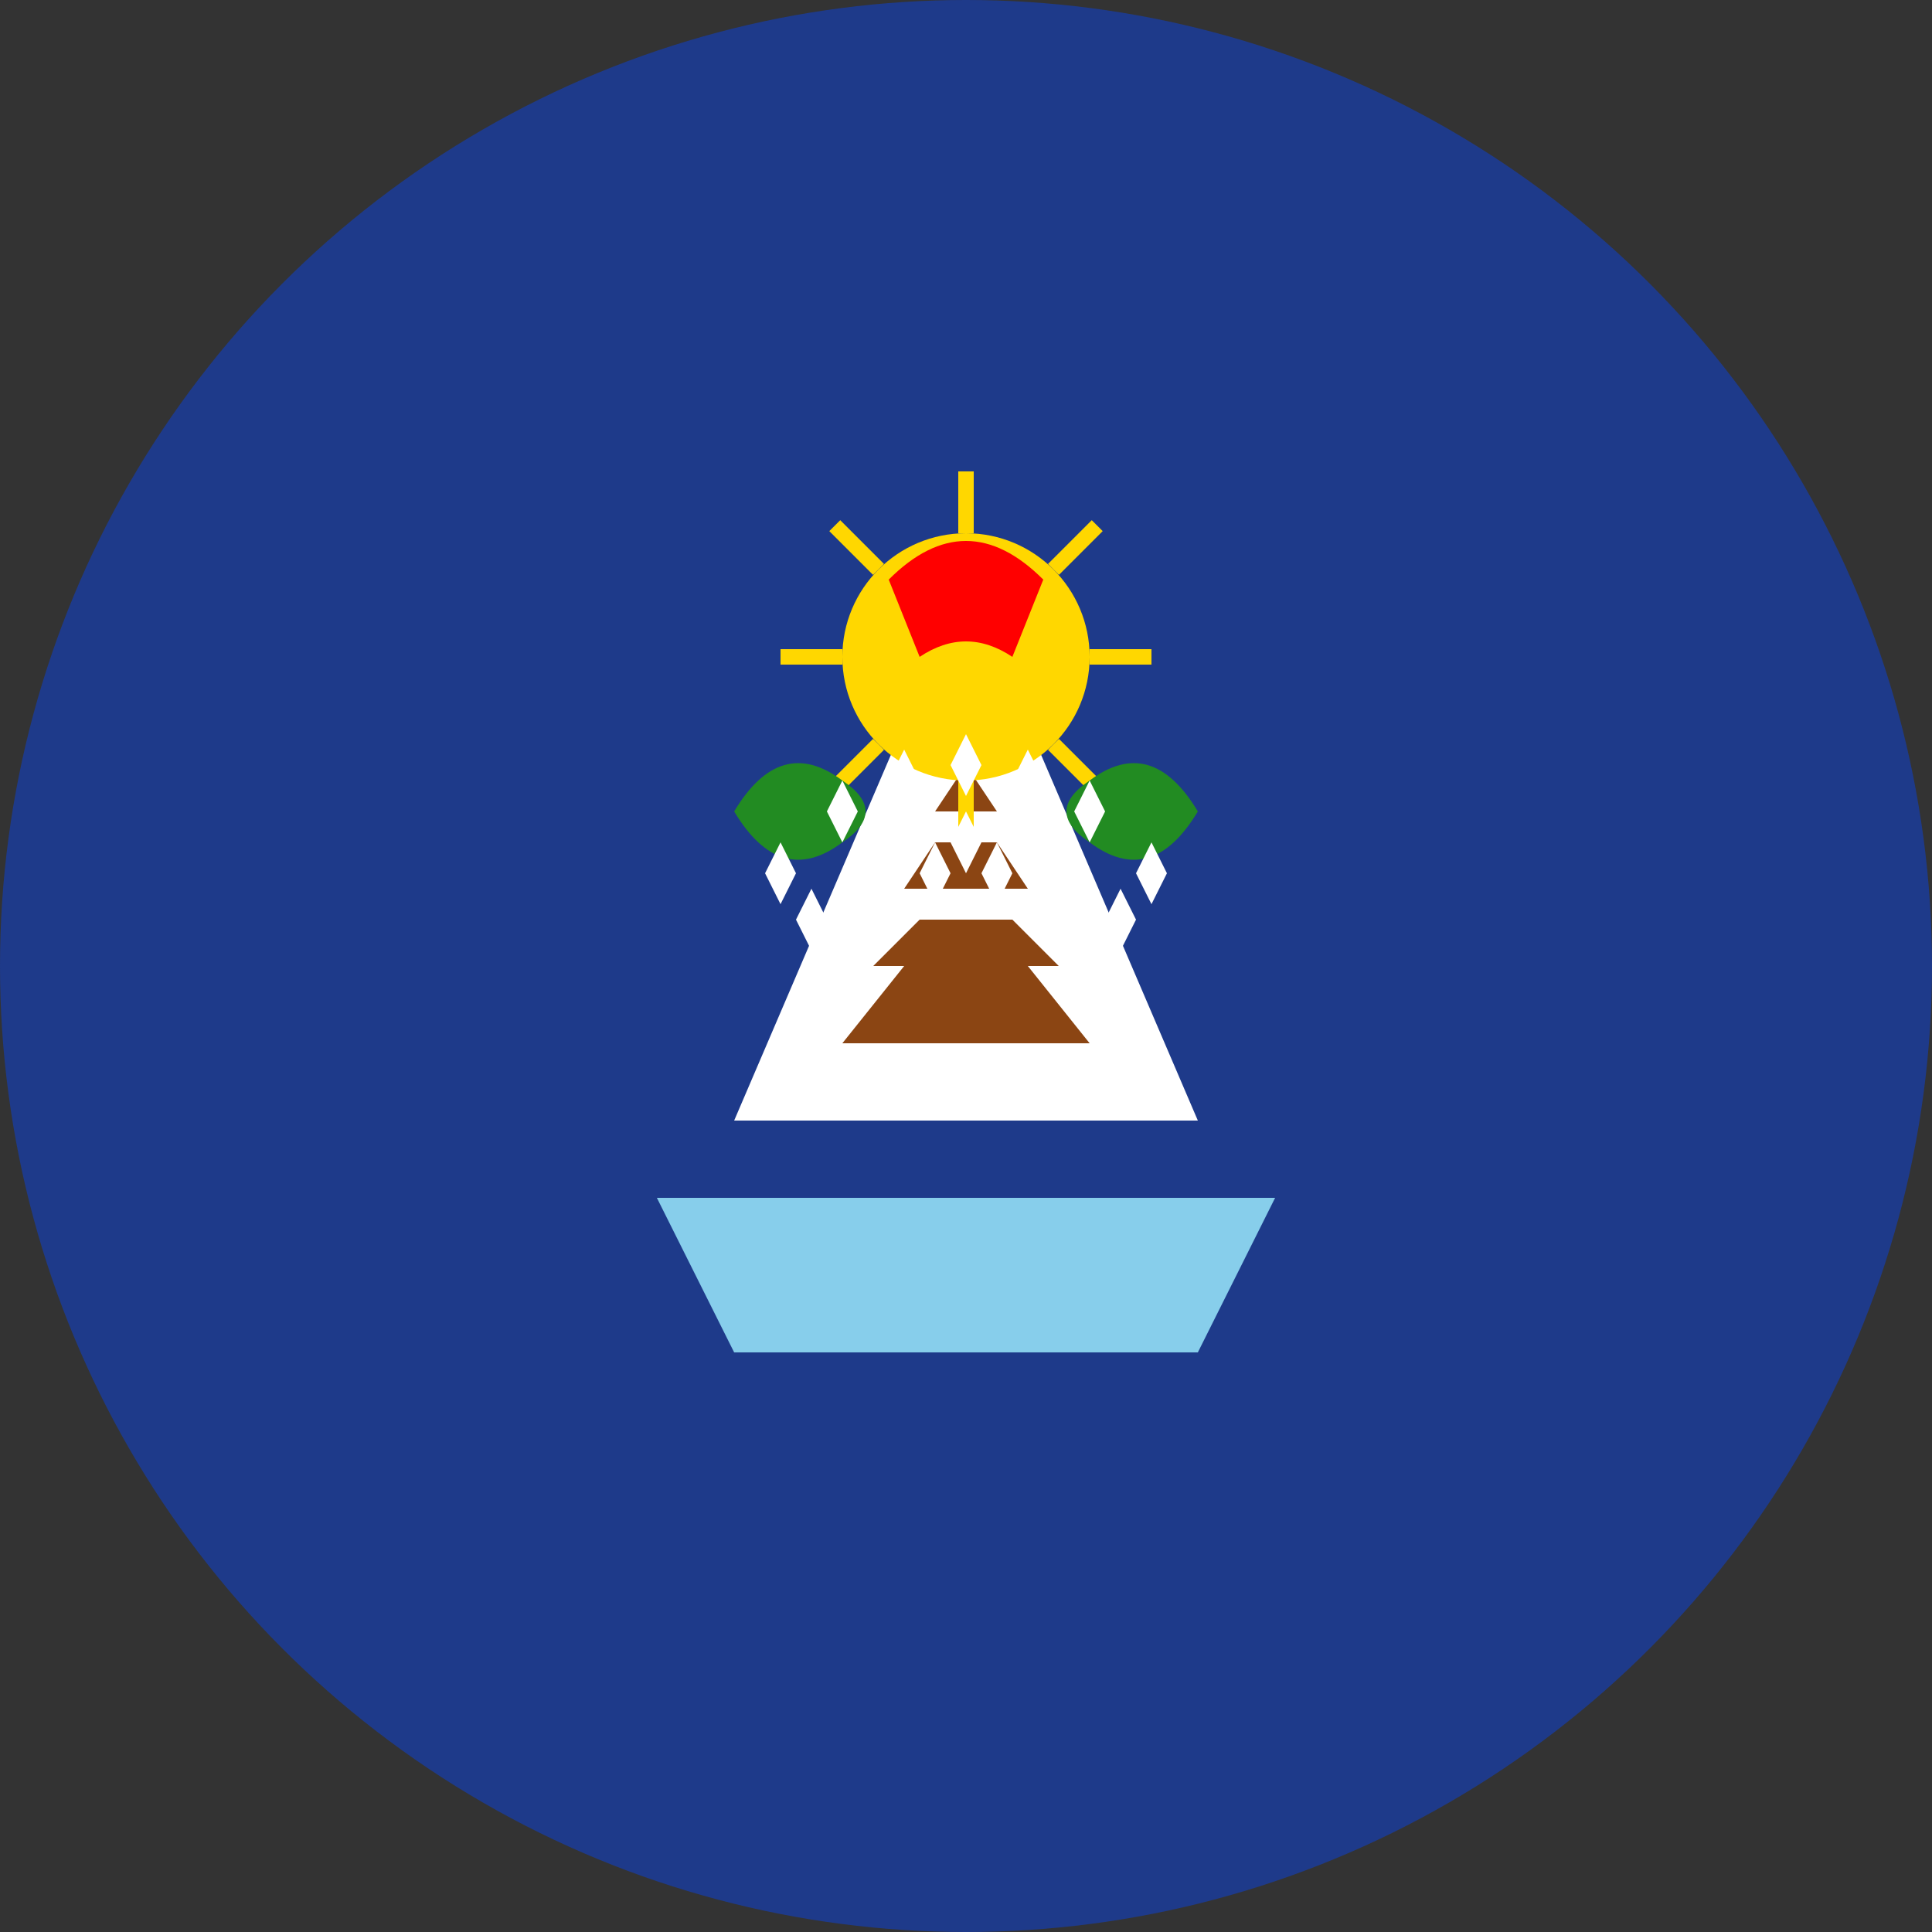 <svg xmlns="http://www.w3.org/2000/svg" viewBox="0 0 100 100" width="100" height="100">
  <rect x="0" y="0" width="100" height="100" fill="#333333" stroke="none"/>
  <!-- Fondo circular azul -->
  <circle cx="50" cy="50" r="50" fill="#1e3a8a"/>
  
  <!-- Escudo de El Salvador -->
  <g transform="translate(50, 50) scale(0.8)">
    <!-- Triángulo principal -->
    <polygon points="0,-25 15,10 -15,10" fill="#ffffff"/>
    
    <!-- Volcanes -->
    <polygon points="-8,5 -4,0 4,0 8,5" fill="#8B4513"/>
    <polygon points="-6,0 -3,-3 3,-3 6,0" fill="#8B4513"/>
    <polygon points="-4,-5 -2,-8 2,-8 4,-5" fill="#8B4513"/>
    <polygon points="-2,-10 0,-13 0,-13 2,-10" fill="#8B4513"/>
    <polygon points="0,-15 0,-18 0,-18 0,-15" fill="#8B4513"/>
    
    <!-- Mar -->
    <path d="M-20,15 L20,15 L15,25 L-15,25 Z" fill="#87CEEB"/>
    
    <!-- Sol -->
    <circle cx="0" cy="-20" r="8" fill="#FFD700"/>
    <g stroke="#FFD700" stroke-width="1">
      <line x1="0" y1="-28" x2="0" y2="-32"/>
      <line x1="8" y1="-20" x2="12" y2="-20"/>
      <line x1="0" y1="-12" x2="0" y2="-8"/>
      <line x1="-8" y1="-20" x2="-12" y2="-20"/>
      <line x1="5.66" y1="-25.66" x2="8.49" y2="-28.49"/>
      <line x1="5.66" y1="-14.34" x2="8.49" y2="-11.51"/>
      <line x1="-5.66" y1="-25.66" x2="-8.49" y2="-28.49"/>
      <line x1="-5.66" y1="-14.34" x2="-8.49" y2="-11.51"/>
    </g>
    
    <!-- Gorro frigio -->
    <path d="M-5,-25 Q0,-30 5,-25 L3,-20 Q0,-22 -3,-20 Z" fill="#FF0000"/>
    
    <!-- Rama de laurel izquierda -->
    <path d="M-15,-10 Q-12,-15 -8,-12 Q-5,-10 -8,-8 Q-12,-5 -15,-10" fill="#228B22"/>
    
    <!-- Rama de laurel derecha -->
    <path d="M15,-10 Q12,-15 8,-12 Q5,-10 8,-8 Q12,-5 15,-10" fill="#228B22"/>
    
    <!-- Estrellas (14 estrellas) -->
    <g fill="#ffffff">
      <polygon points="0,0 1,2 0,4 -1,2" transform="translate(-12, -8)"/>
      <polygon points="0,0 1,2 0,4 -1,2" transform="translate(-8, -12)"/>
      <polygon points="0,0 1,2 0,4 -1,2" transform="translate(-4, -14)"/>
      <polygon points="0,0 1,2 0,4 -1,2" transform="translate(0, -15)"/>
      <polygon points="0,0 1,2 0,4 -1,2" transform="translate(4, -14)"/>
      <polygon points="0,0 1,2 0,4 -1,2" transform="translate(8, -12)"/>
      <polygon points="0,0 1,2 0,4 -1,2" transform="translate(12, -8)"/>
      <polygon points="0,0 1,2 0,4 -1,2" transform="translate(-10, -5)"/>
      <polygon points="0,0 1,2 0,4 -1,2" transform="translate(-6, -7)"/>
      <polygon points="0,0 1,2 0,4 -1,2" transform="translate(-2, -8)"/>
      <polygon points="0,0 1,2 0,4 -1,2" transform="translate(2, -8)"/>
      <polygon points="0,0 1,2 0,4 -1,2" transform="translate(6, -7)"/>
      <polygon points="0,0 1,2 0,4 -1,2" transform="translate(10, -5)"/>
      <polygon points="0,0 1,2 0,4 -1,2" transform="translate(0, -10)"/>
    </g>
  </g>
</svg> 
